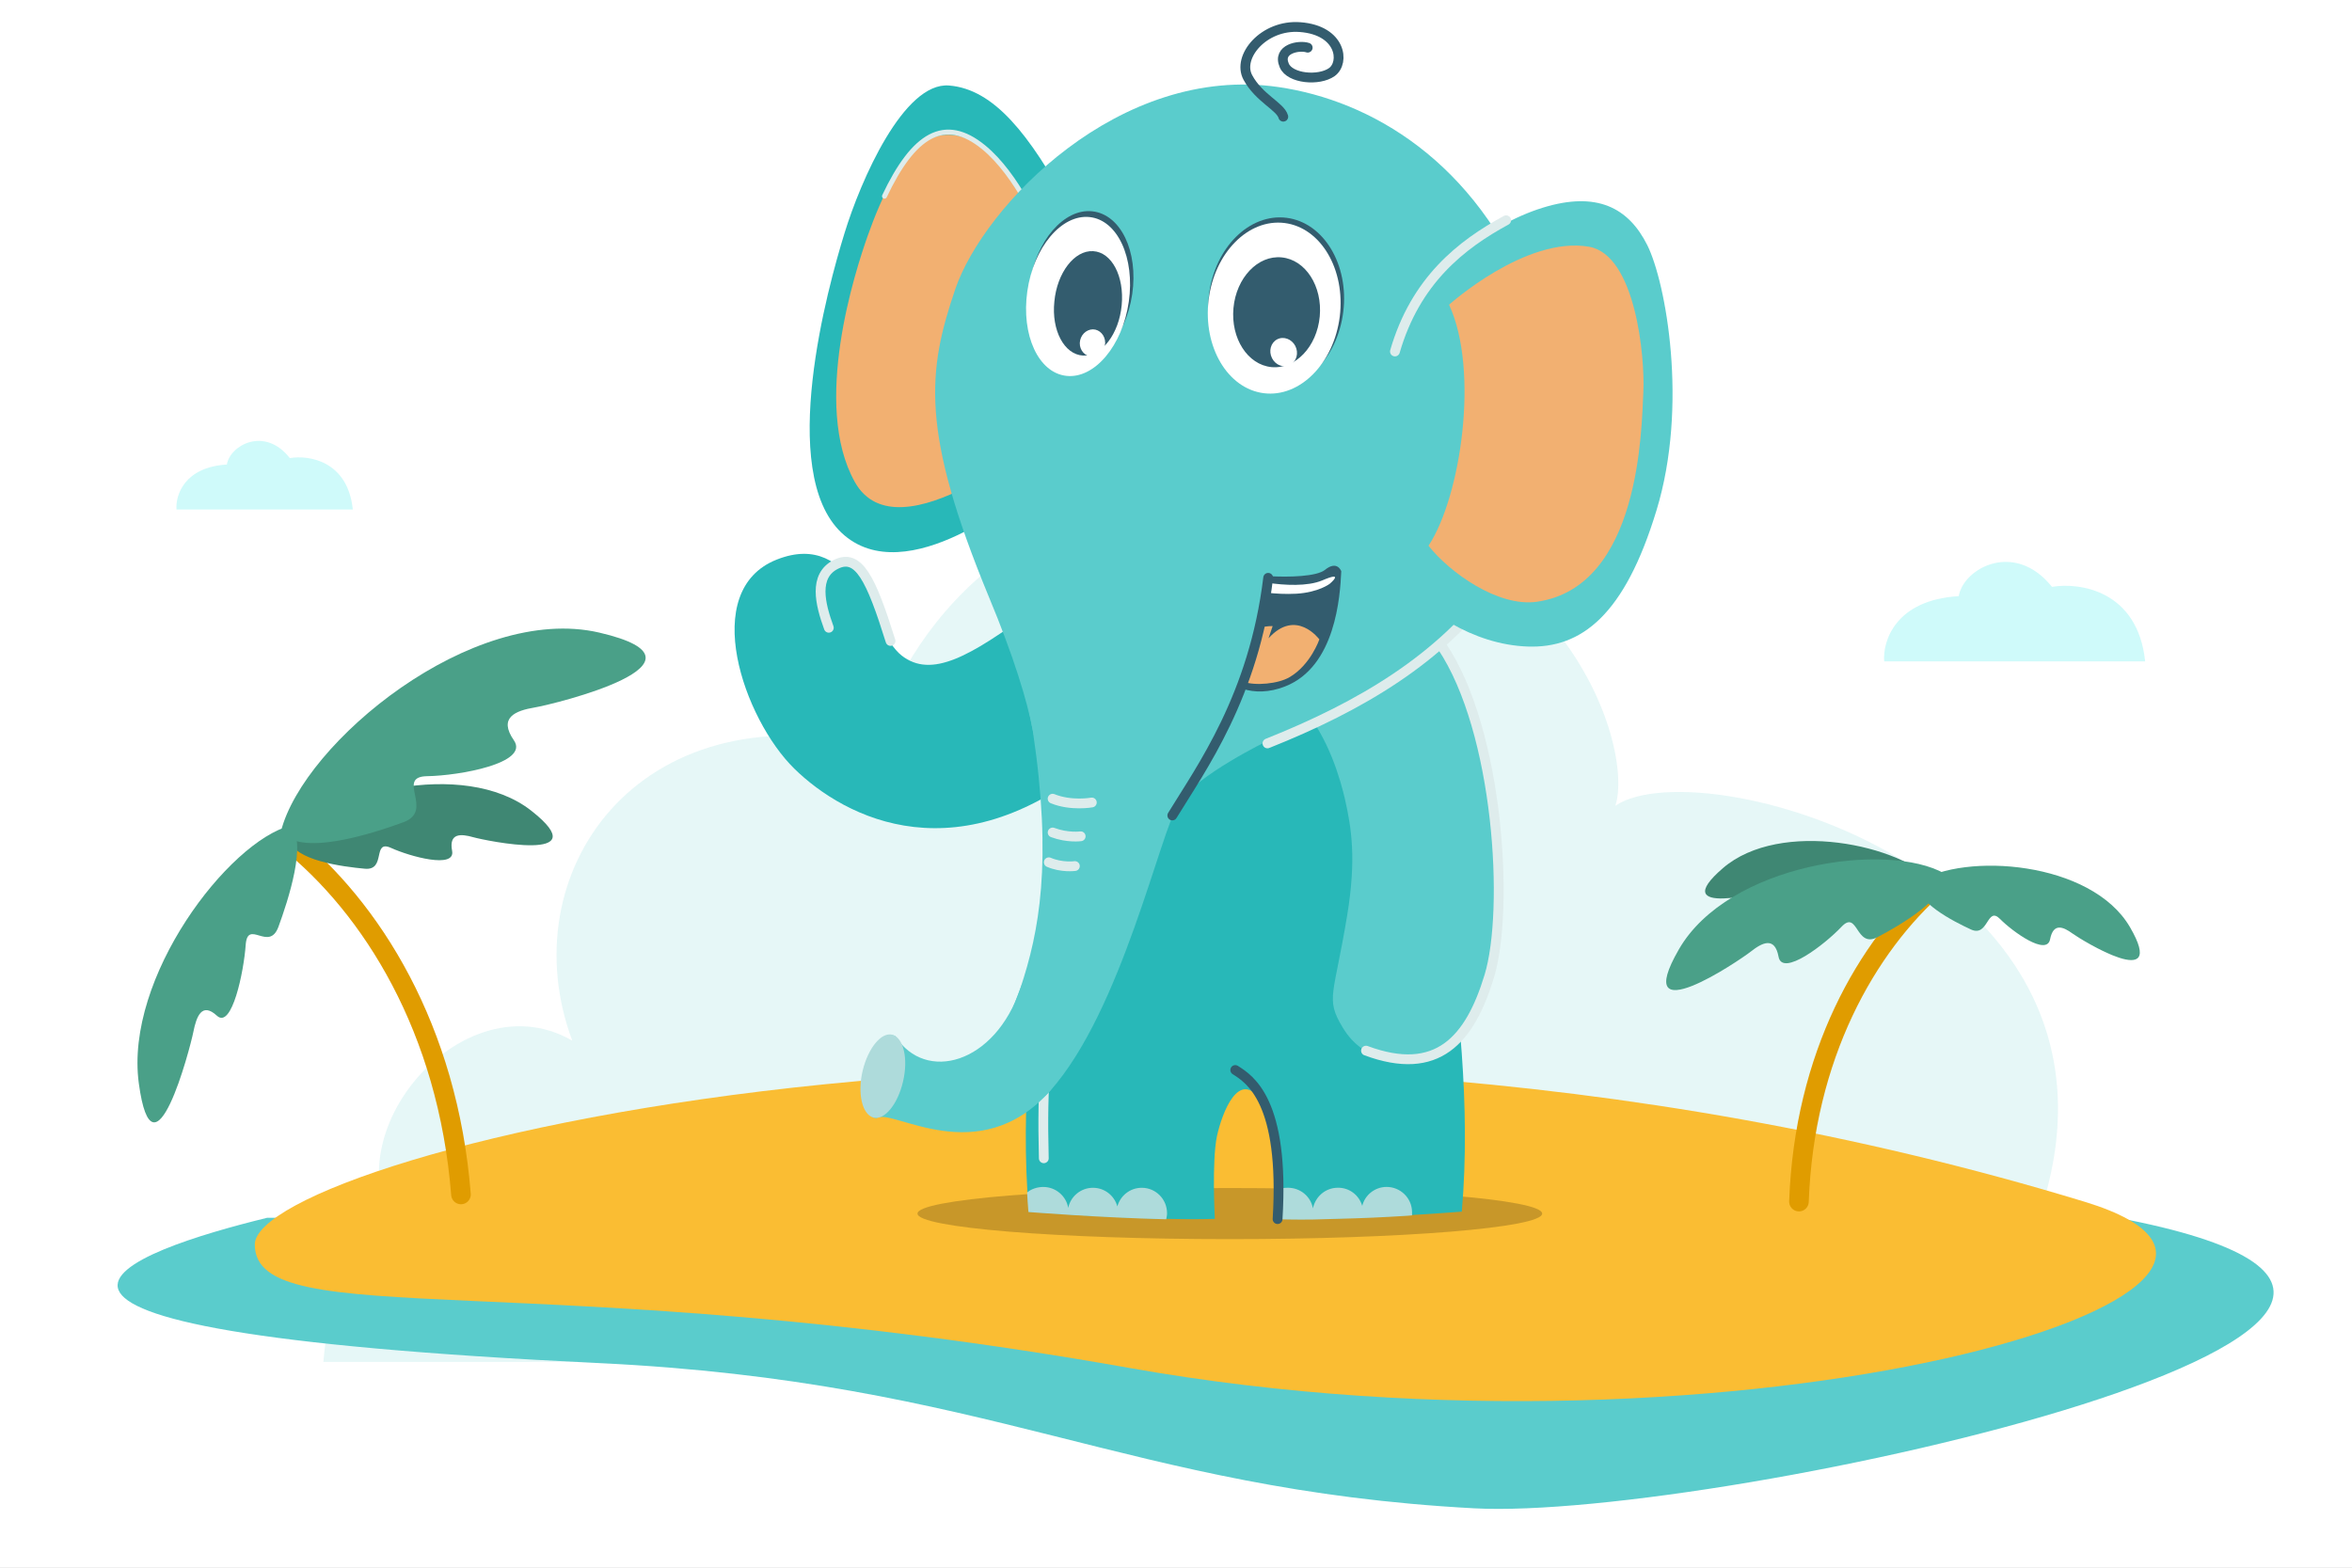 
<svg width="240" height="160" viewBox="0 0 240 160" fill="none" xmlns="http://www.w3.org/2000/svg">
<rect x="0" y="0" width="240" height="160" fill="#333333" stroke="none"/>
<g clip-path="url(#clip0_776_12099)">
<rect width="240" height="160" fill="white"/>
<rect width="320" height="159" transform="translate(-50 28)" fill="white"/>
<path d="M33 139C33.925 127.29 39.344 126.109 42.571 128.356C31.394 118.205 46.549 99.343 58.396 106.211C52.047 89.23 64.953 70.392 89.166 76.113C91.351 66.918 102.079 48.833 127.503 50.059C159.282 51.592 166.848 76.108 164.831 82.238C173.834 76.113 221.74 89.816 207.31 126.118L208.465 139H58.396H33Z" fill="#E6F7F7"/>
<path d="M23.148 47.41C18.779 47.673 17.901 50.579 18.008 52H36C35.486 47.019 31.503 46.428 29.575 46.755C27.005 43.474 23.471 45.443 23.148 47.41Z" fill="#CFFAFA"/>
<path d="M199.871 60.844C193.404 61.224 192.104 65.439 192.262 67.499H218.894C218.133 60.276 212.237 59.419 209.383 59.893C205.579 55.135 200.349 57.99 199.871 60.844Z" fill="#CFFAFA"/>
<path d="M61.017 139.113C101.151 141.026 114.834 152.026 150.405 153.939C175.188 155.272 268.979 134.331 216.076 124.287L199.659 124.293C139.255 124.733 53.11 114.422 35.142 124.287H27.266C13.584 127.635 -10.745 135.693 61.017 139.113Z" fill="#5ACCCC"/>
<path d="M26 127.016C26 136.224 55.148 128.956 115.265 139.618C178.115 150.764 241.876 131.539 212.728 122.656C118.909 94.064 26 117.808 26 127.016Z" fill="#FABD33"/>
<path d="M47.038 121.906C45.707 105.053 37.942 92.625 29.279 85.723" stroke="#E09C00" stroke-width="2" stroke-linecap="round"/>
<path d="M54.212 82.742C47.301 77.307 33.3 80.961 29.56 85.692C29.935 87.81 35.025 88.464 37.235 88.663C39.446 88.861 37.944 85.65 39.905 86.54C41.865 87.43 46.482 88.691 46.134 86.847C45.786 85.004 47.024 85.088 48.289 85.446C49.555 85.804 61.123 88.178 54.212 82.742Z" fill="#3F8773"/>
<path d="M61.155 64.565C48.206 61.554 30.972 75.807 28.674 84.826C30.496 87.518 37.977 85.089 41.174 83.914C44.37 82.739 40.311 79.269 43.584 79.218C46.858 79.168 54.053 77.889 52.438 75.559C50.822 73.228 52.596 72.534 54.576 72.201C56.556 71.868 74.104 67.575 61.155 64.565Z" fill="#4AA088"/>
<path d="M14.164 110.557C12.704 99.746 23.317 85.901 29.629 84.267C31.395 85.856 29.372 91.978 28.413 94.59C27.455 97.202 25.259 93.737 25.07 96.446C24.881 99.155 23.663 105.074 22.136 103.667C20.61 102.26 20.049 103.708 19.726 105.337C19.404 106.967 15.625 121.369 14.164 110.557Z" fill="#4AA088"/>
<path d="M183.567 122.636C184.101 107.811 190.44 96.606 197.773 90.209" stroke="#E09C00" stroke-width="2" stroke-linecap="round"/>
<path d="M175.81 88.602C181.664 83.561 194.073 86.2 197.528 90.197C197.279 92.068 192.843 92.846 190.912 93.109C188.982 93.371 190.178 90.497 188.493 91.356C186.808 92.215 182.809 93.505 183.045 91.875C183.28 90.245 182.199 90.369 181.103 90.734C180.008 91.099 169.957 93.644 175.81 88.602Z" fill="#3F8773"/>
<path d="M171.321 96.881C176.368 88.144 192.572 85.836 198.432 89.162C198.9 91.55 193.819 94.47 191.577 95.648C189.334 96.826 189.603 92.796 187.906 94.591C186.208 96.386 181.871 99.734 181.485 97.646C181.098 95.558 179.832 96.19 178.649 97.121C177.465 98.052 166.275 105.619 171.321 96.881Z" fill="#4AA088"/>
<path d="M217.347 94.63C213.408 87.86 200.446 86.978 195.708 90.03C195.304 91.993 199.342 94.048 201.125 94.866C202.908 95.683 202.741 92.436 204.08 93.786C205.419 95.136 208.856 97.585 209.191 95.87C209.526 94.154 210.533 94.589 211.471 95.271C212.408 95.953 221.287 101.401 217.347 94.63Z" fill="#4AA088"/>
<ellipse cx="125.493" cy="123.86" rx="31.872" ry="2.607" fill="black" fill-opacity="0.2"/>
<path d="M91.983 66.886C95.031 69.304 99.026 66.991 105.438 62.261C112.621 63.067 124.086 67.18 112.481 77.187C97.975 89.696 86.202 83.495 81.051 78.449C75.9 73.403 71.275 60.264 79.264 57.11C87.253 53.957 88.935 64.469 91.983 66.886Z" fill="#28B8B8"/>
<path d="M85.291 57.603C87.608 56.438 88.878 59.044 90.869 65.416L84.573 64.071C83.69 61.651 82.968 58.766 85.291 57.603Z" fill="#28B8B8"/>
<path d="M90.869 65.416C88.878 59.044 87.608 56.438 85.291 57.603C82.973 58.767 83.696 61.653 84.573 64.071" stroke="#DEECEC" stroke-miterlimit="10" stroke-linecap="round" stroke-linejoin="round"/>
<path d="M104.63 62.571C106.514 70.457 108.023 83.065 106.683 92.46C105.37 101.876 104.058 112.769 104.983 123.661C104.983 123.661 116.632 124.603 123.963 124.401C123.963 124.401 123.643 118.484 124.182 115.943C124.687 113.621 126.42 108.983 128.686 112.365C130.957 115.741 130.183 124.401 130.183 124.401C137.514 124.586 149.163 123.661 149.163 123.661C150.105 112.769 148.776 101.854 147.463 92.46L142.909 60.114" fill="#28B8B8"/>
<path d="M106.695 108.063C106.46 111.642 106.409 114.183 106.51 118.215" stroke="#DEECEC" stroke-miterlimit="10" stroke-linecap="round" stroke-linejoin="round"/>
<path d="M116.506 121.226C115.311 121.226 114.319 122.033 114.016 123.127C113.713 122.033 112.72 121.226 111.525 121.226C110.28 121.226 109.237 122.118 109.002 123.279C108.8 122.067 107.723 121.142 106.461 121.142C105.855 121.142 105.227 121.344 104.806 121.714C104.84 122.387 104.89 123.026 104.941 123.699C104.941 123.699 112.327 124.288 119.002 124.44C119.035 124.238 119.086 124.053 119.086 123.834C119.092 122.387 117.931 121.226 116.506 121.226Z" fill="#AEDBDB"/>
<path d="M134.018 124.464C137.327 124.38 139.543 124.318 141.798 124.189C141.983 124.172 143.918 124.077 144.086 124.043C144.086 124.026 144.086 123.729 144.086 123.695C144.069 122.248 142.874 121.121 141.461 121.138C140.266 121.155 139.274 121.979 139.004 123.073C138.685 121.979 137.675 121.188 136.481 121.222C135.235 121.239 134.226 122.131 133.973 123.325C133.755 122.114 132.678 121.205 131.382 121.222C131.079 121.222 130.53 121.289 130.277 121.39C130.277 122.501 130.266 123.494 130.188 124.436C130.199 124.436 132.465 124.497 134.018 124.464Z" fill="#AEDBDB"/>
<path d="M126.046 109.207C127.544 110.149 131.105 112.398 130.365 124.423" stroke="#335C6E" stroke-miterlimit="10" stroke-linecap="round" stroke-linejoin="round"/>
<path d="M132.731 72.041C135.602 75.097 136.87 79.949 137.229 81.514C137.924 84.57 138.401 87.678 137.481 93.331C136.124 101.654 135.215 101.884 136.999 104.851C139.377 108.817 143.555 108.497 145.788 107.577C154.083 104.162 153.438 93.32 152.114 80.515C150.768 67.716 143.516 60.891 143.516 60.891" fill="#5ACCCC"/>
<path d="M139.387 107.23C146.667 109.933 149.982 106.142 151.962 99.647C154.026 92.877 152.954 74.621 147.144 65.973" stroke="#DEECEC" stroke-miterlimit="10" stroke-linecap="round" stroke-linejoin="round"/>
<path d="M109.078 21.116C105.062 13.752 101.445 9.097 96.84 8.727C92.218 8.357 87.827 18.39 86.167 23.825C84.484 29.255 79.274 48.117 85.864 54.37C92.471 60.607 104.642 50.169 104.642 50.169" fill="#28B8B8"/>
<path d="M106.482 23.6C103.588 18.524 100.935 13.802 96.734 13.751C92.516 13.717 89.807 20.51 88.545 24.054C87.284 27.616 82.813 41.318 87.233 49.203C91.653 57.089 106.734 44.229 106.734 44.229" fill="#F2B071"/>
<path d="M90.253 20.023C93.215 13.752 96.389 11.767 100.371 15.031C103.849 17.875 106.188 23.54 106.188 23.54" stroke="#DEECEC" stroke-width="0.505" stroke-miterlimit="10" stroke-linecap="round" stroke-linejoin="round"/>
<path d="M120.314 81.919C122.131 79.092 129.344 75.615 129.344 75.615C132.956 74.47 150.225 66.753 154.308 56.365C157.067 49.338 158.963 37.588 156.209 30.627C150.578 16.437 139.838 10.251 130.471 8.888C114.183 6.499 100.364 21.076 97.486 29.483C94.626 37.874 93.891 43.959 100.913 60.937C103.404 66.904 104.811 71.492 105.4 74.588C108.188 88.116 118.379 84.93 120.314 81.919Z" fill="#5ACCCC"/>
<path d="M152.547 59.63C147.05 67.213 138.862 72.076 129.333 75.873" stroke="#DEECEC" stroke-miterlimit="10" stroke-linecap="round" stroke-linejoin="round"/>
<path d="M107.156 111.337C114.47 103.131 118.368 84.926 120.303 81.919C125.844 73.366 133.119 58.397 116.853 57.768C100.588 57.14 103.241 62.99 105.389 74.594C107.408 88.044 106.029 95.122 104.127 100.837C101.536 107.731 100.414 109.963 101.592 111.342C102.776 112.717 104.694 114.051 107.156 111.337Z" fill="#5ACCCC"/>
<path d="M107.411 81.516C109.313 82.29 111.41 81.903 111.41 81.903" stroke="#DEECEC" stroke-miterlimit="10" stroke-linecap="round" stroke-linejoin="round"/>
<path d="M107.413 84.966C108.944 85.538 110.273 85.353 110.273 85.353" stroke="#DEECEC" stroke-miterlimit="10" stroke-linecap="round" stroke-linejoin="round"/>
<path d="M107.021 88.005C108.35 88.577 109.68 88.392 109.68 88.392" stroke="#DEECEC" stroke-miterlimit="10" stroke-linecap="round" stroke-linejoin="round"/>
<path d="M109.37 100.715C107.66 99.228 104.726 98.925 104.138 100.832C101.53 108.651 94.423 110.496 91.395 105.79C90.621 105.123 89.045 107.333 88.422 109.969C88.041 111.427 88.215 114.175 89.46 114.108C91.041 113.065 99.847 119.537 107.161 111.332C112.999 103.564 109.943 101.214 109.37 100.715Z" fill="#5ACCCC"/>
<path d="M91.054 105.604C92.181 105.906 92.703 108.026 92.147 110.377C91.609 112.699 90.263 114.359 89.119 114.056C87.992 113.753 87.47 111.633 88.025 109.283C88.58 106.966 89.927 105.317 91.054 105.604Z" fill="#AEDBDB"/>
<path d="M142.536 35.099C144.825 28.055 151.886 22.912 157.416 21.201C162.946 19.49 166.177 21.201 168.089 25.015C169.991 28.829 172.29 41.403 169.032 52.082C165.79 62.755 161.398 66.188 155.868 65.986C150.338 65.784 145.195 62.374 142.149 58.555" fill="#5ACCCC"/>
<path d="M147.865 31.101C147.865 31.101 155.684 24.056 162.156 25.184C166.895 26.025 167.871 36.429 167.686 40.063C167.501 43.675 167.4 59.901 156.828 61.416C152.829 61.988 147.865 58.37 145.767 55.7C149.071 50.686 150.972 37.809 147.865 31.101Z" fill="#F2B071"/>
<path d="M153.688 22.48C149.1 24.97 144.439 28.627 142.341 35.873" stroke="#DEECEC" stroke-miterlimit="10" stroke-linecap="round" stroke-linejoin="round"/>
<path d="M129.407 58.798C131.559 58.932 134.346 58.837 135.191 58.168C136.46 57.136 136.863 58.301 136.863 58.301C136.748 60.863 136.287 68.031 131.136 70.057C129.484 70.707 128.004 70.687 126.812 70.305" fill="#335C6E"/>
<path d="M129.404 59.487C131.056 59.735 133.42 59.869 134.919 59.238C137.322 58.206 135.688 59.582 135.688 59.582C135.688 59.582 134.554 60.462 132.267 60.596C131.191 60.653 130.153 60.596 129.212 60.481" fill="white"/>
<path d="M126.865 69.579C128.095 70.019 130.439 69.789 131.573 69.12C133.726 67.878 134.629 65.259 134.629 65.259C134.629 65.259 132.265 62.029 129.44 65.145L129.863 63.902C129.863 63.902 129.248 63.864 128.518 64.074" fill="#F2B071"/>
<path d="M129.406 58.972C127.946 71.052 122.565 78.411 119.624 83.228" stroke="#335C6E" stroke-miterlimit="10" stroke-linecap="round" stroke-linejoin="round"/>
<path d="M115.532 30.023C114.893 34.375 112.038 37.69 109.161 37.387C106.267 37.084 104.455 33.304 105.078 28.929C105.717 24.577 108.572 21.262 111.449 21.565C114.354 21.868 116.172 25.654 115.532 30.023Z" fill="#335C6E"/>
<path d="M115.183 30.797C114.543 35.283 111.688 38.666 108.828 38.363C105.968 38.06 104.19 34.212 104.829 29.72C105.468 25.233 108.323 21.851 111.184 22.154C114.038 22.456 115.822 26.31 115.183 30.797Z" fill="white"/>
<path d="M114.459 31.146C114.184 34.09 112.412 36.395 110.505 36.289C108.598 36.182 107.28 33.72 107.588 30.776C107.863 27.831 109.636 25.526 111.543 25.633C113.45 25.739 114.734 28.201 114.459 31.146Z" fill="#335C6E"/>
<path d="M112.773 34.999C112.745 35.773 112.151 36.378 111.444 36.395C110.737 36.395 110.165 35.767 110.182 35.01C110.21 34.236 110.805 33.63 111.511 33.613C112.218 33.613 112.784 34.242 112.773 34.999Z" fill="white"/>
<path d="M129.149 39.668C125.369 39.187 122.778 34.895 123.367 30.081C123.956 25.267 127.5 21.748 131.286 22.23C135.067 22.711 137.658 27.003 137.069 31.817C136.474 36.642 132.93 40.15 129.149 39.668Z" fill="#335C6E"/>
<path d="M128.96 40.131C125.264 39.667 122.74 35.392 123.329 30.595C123.918 25.804 127.379 22.297 131.08 22.761C134.777 23.225 137.301 27.5 136.712 32.297C136.117 37.088 132.64 40.595 128.96 40.131Z" fill="white"/>
<path d="M129.744 37.468C127.304 37.227 125.577 34.528 125.863 31.439C126.149 28.345 128.353 26.029 130.787 26.27C133.221 26.511 134.954 29.21 134.668 32.299C134.382 35.388 132.184 37.691 129.744 37.468Z" fill="#335C6E"/>
<path d="M129.8 36.559C129.43 35.837 129.665 34.978 130.321 34.634C130.978 34.29 131.802 34.6 132.172 35.304C132.542 36.027 132.307 36.886 131.651 37.23C130.994 37.585 130.17 37.282 129.8 36.559Z" fill="white"/>
<path d="M130.947 11.909C130.661 10.866 128.457 10.008 127.335 7.91C126.191 5.807 128.951 2.481 132.664 2.767C136.848 3.087 137.252 6.379 135.906 7.355C134.576 8.297 131.62 8.028 131.048 6.682C130.308 4.966 132.58 4.579 133.438 4.865" stroke="#335C6E" stroke-miterlimit="10" stroke-linecap="round" stroke-linejoin="round"/>
</g>
<defs>
<clipPath id="clip0_776_12099">
<rect width="240" height="160" fill="white"/>
</clipPath>
</defs>
</svg>
